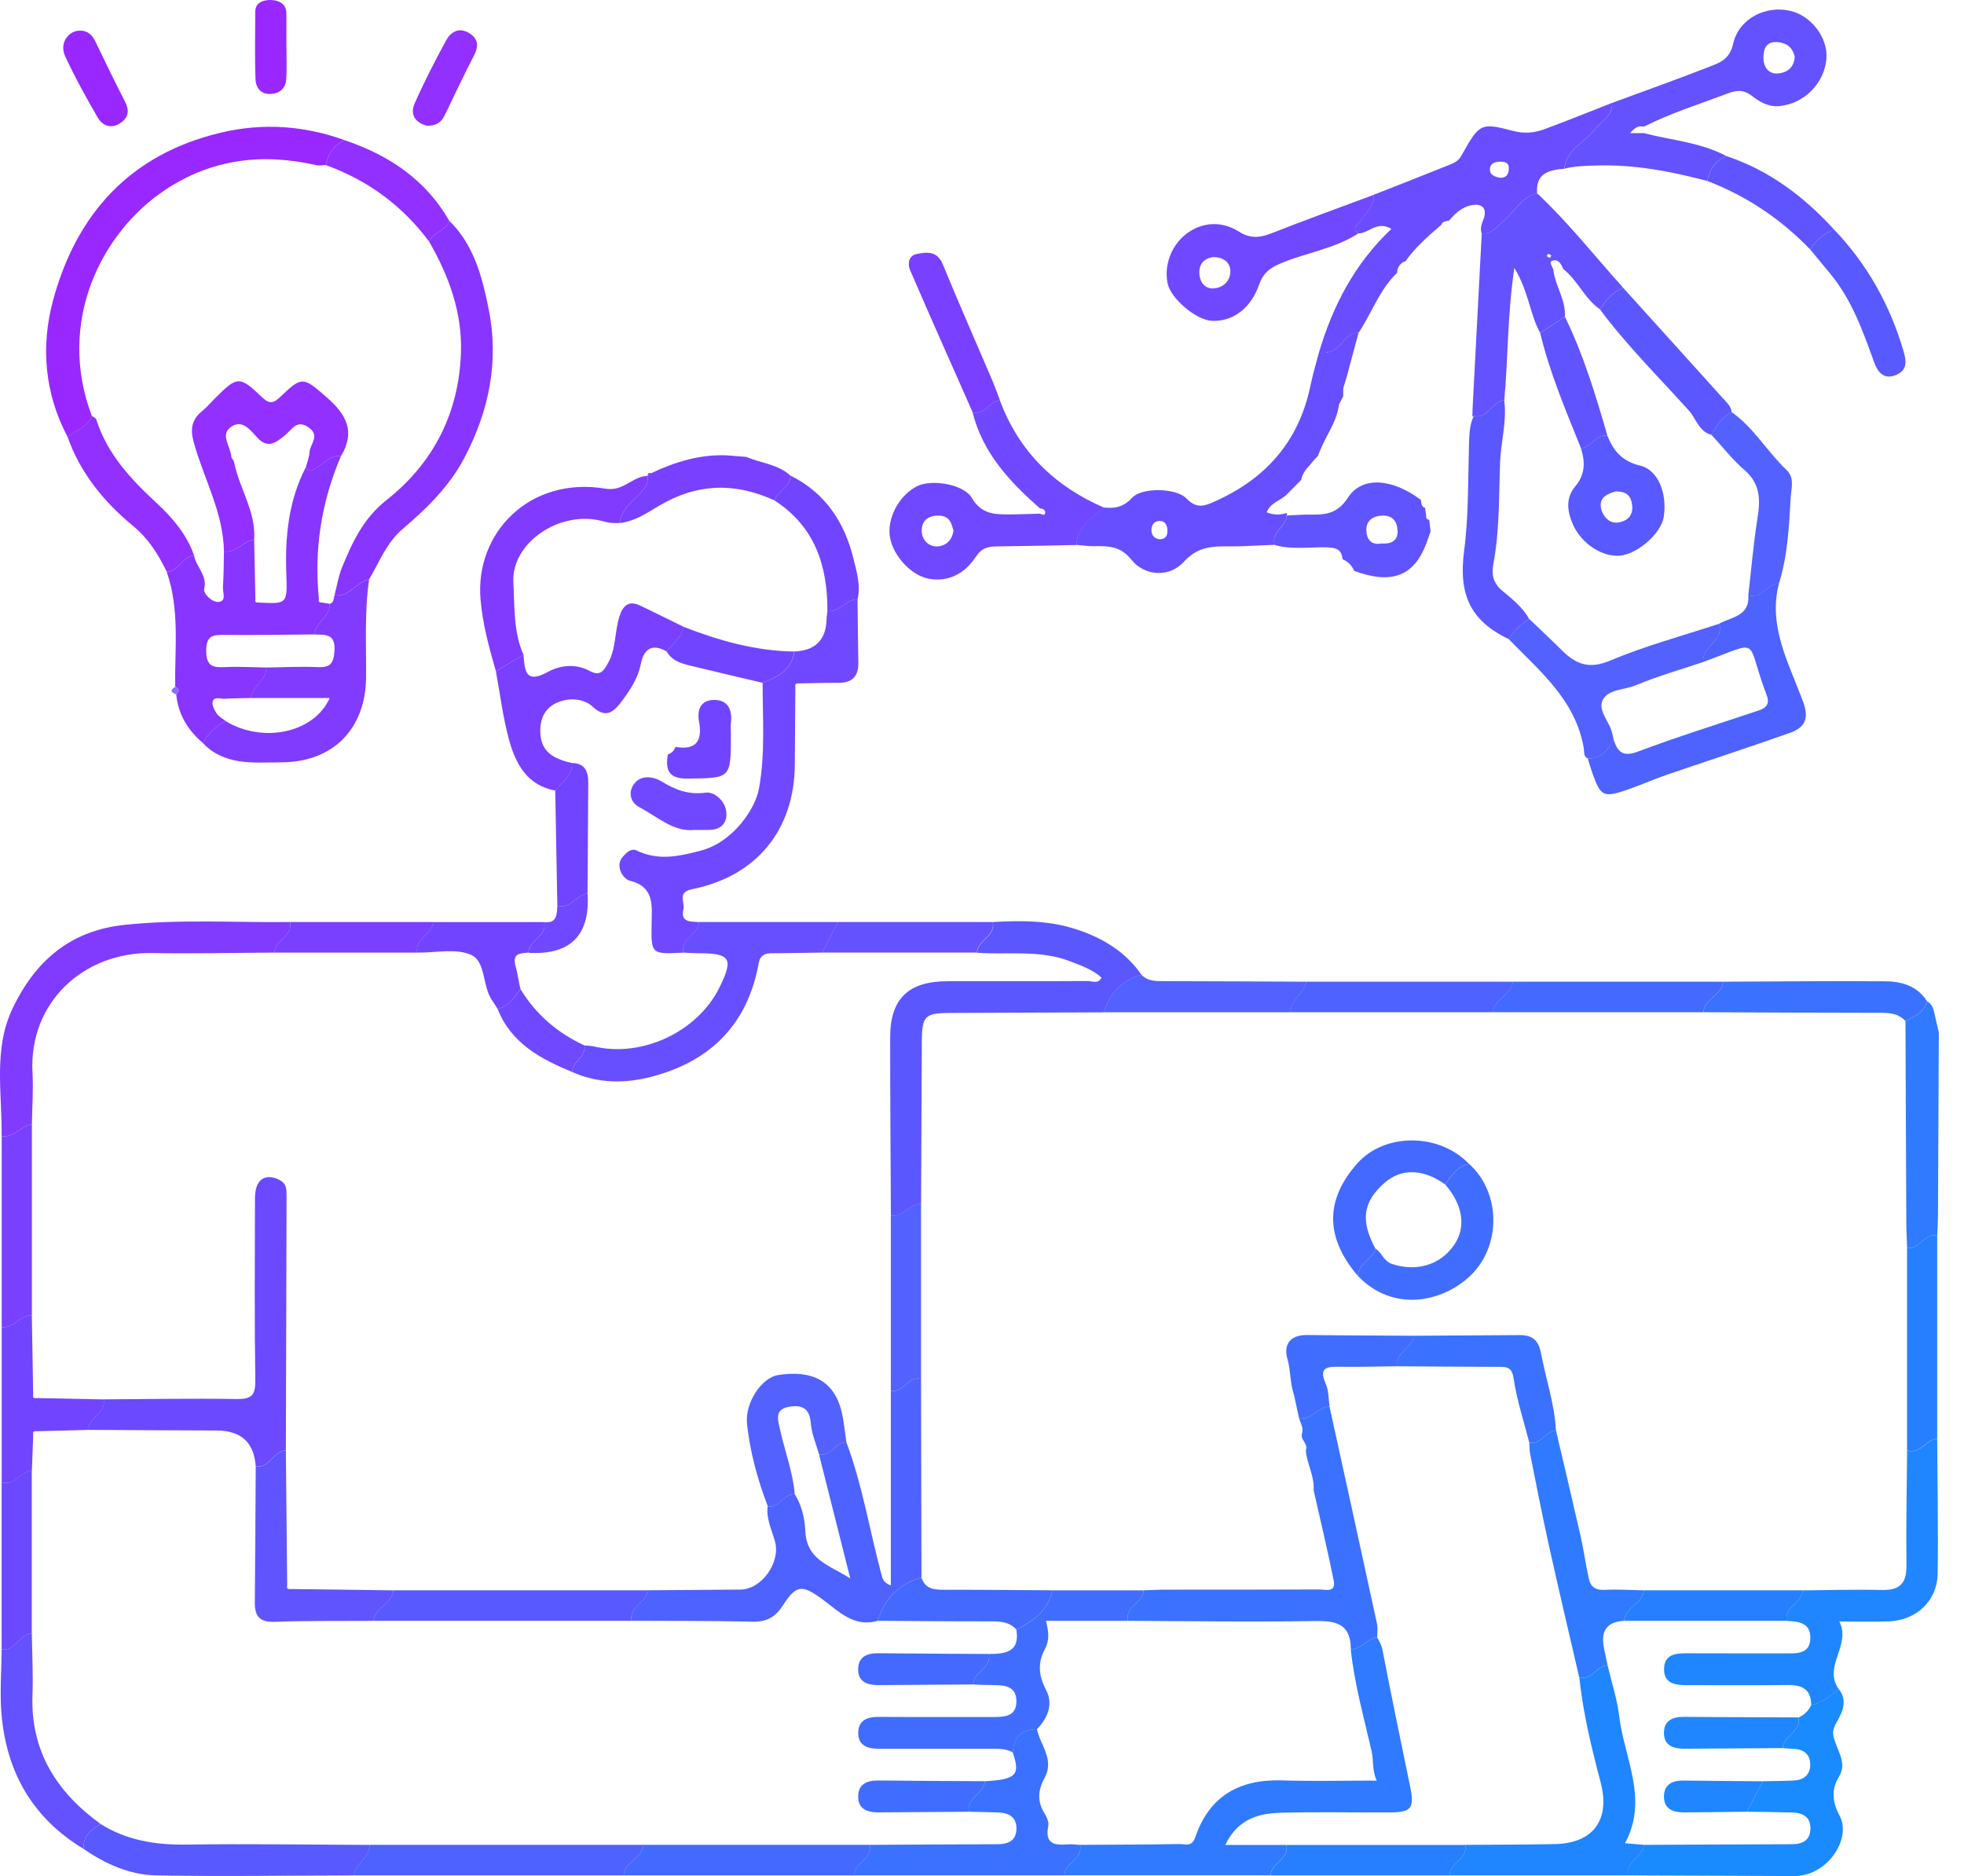 <svg width="67" height="64" viewBox="0 0 67 64" fill="none" xmlns="http://www.w3.org/2000/svg">
<path d="M43.349 63.976C41.002 63.976 38.654 63.976 36.307 63.976C36.329 63.546 36.939 63.424 36.848 62.936C37.974 62.928 39.1 62.927 40.224 62.909C40.419 62.905 40.66 63.019 40.772 62.686C41.25 61.271 42.278 60.691 43.735 60.737C44.801 60.769 45.869 60.744 46.967 60.744C46.799 60.382 46.864 60.062 46.794 59.752C46.531 58.596 46.205 57.452 46.08 56.266C46.437 56.257 46.638 55.902 46.98 55.859C47.056 55.993 47.13 56.12 47.161 56.284C47.461 57.826 47.776 59.365 48.097 60.903C48.261 61.689 48.169 61.826 47.394 61.83C46.176 61.835 44.956 61.808 43.738 61.839C42.976 61.859 42.247 62.014 41.798 62.939H43.887C43.977 63.428 43.367 63.549 43.346 63.98L43.349 63.976Z" fill="#2F7AFF"/>
<path d="M33.869 31.456C34.844 31.398 35.809 31.398 36.756 31.715C37.644 32.012 38.401 32.479 38.944 33.257C38.271 33.436 37.86 33.878 37.663 34.535C35.909 34.542 34.157 34.549 32.403 34.556C31.55 34.56 31.451 34.66 31.447 35.53C31.438 37.376 31.429 39.222 31.422 41.07C31.024 41.065 30.807 41.519 30.392 41.478C30.383 39.449 30.365 37.418 30.367 35.389C30.367 34.075 30.984 33.478 32.314 33.474C33.912 33.469 35.511 33.476 37.111 33.467C37.259 33.467 37.464 33.581 37.578 33.349C37.264 33.071 36.883 32.942 36.511 32.797C35.48 32.392 34.392 32.58 33.33 32.502C33.351 32.072 33.963 31.95 33.871 31.462L33.869 31.456Z" fill="#5B57FF"/>
<path d="M5.975 23.433C5.96 22.115 6.138 20.783 5.683 19.498C6.109 19.509 6.214 18.971 6.621 18.95C6.684 19.341 7.082 19.614 6.965 20.095C6.929 20.24 7.231 20.564 7.473 20.533C7.732 20.501 7.593 20.2 7.605 20.019C7.634 19.619 7.631 19.216 7.64 18.814C8.06 18.87 8.293 18.457 8.67 18.407C8.684 19.085 8.699 19.762 8.713 20.441C8.691 20.532 8.731 20.564 8.816 20.555C9.777 20.606 9.808 20.604 9.77 19.634C9.718 18.349 9.832 17.104 10.431 15.942C10.557 16.15 10.671 16.023 10.813 15.943C11.075 15.795 11.281 15.516 11.633 15.556C10.963 17.118 10.708 18.745 10.88 20.439C10.856 20.53 10.896 20.564 10.985 20.555C11.075 20.57 11.164 20.584 11.254 20.6C11.252 21.04 10.778 21.236 10.713 21.643C9.705 21.65 8.697 21.67 7.689 21.659C7.291 21.655 7.032 21.654 7.035 22.202C7.037 22.732 7.262 22.778 7.678 22.758C8.147 22.734 8.617 22.765 9.088 22.772C9.086 23.212 8.612 23.407 8.547 23.813C8.255 23.82 7.964 23.818 7.672 23.838C7.528 23.847 7.312 23.753 7.256 23.927C7.218 24.041 7.314 24.222 7.394 24.343C7.462 24.448 7.595 24.513 7.698 24.597C7.361 24.765 7.111 25.024 6.916 25.342C6.402 24.904 6.076 24.365 6.011 23.683C6.141 23.579 6.107 23.498 5.977 23.429L5.975 23.433Z" fill="#8835FF"/>
<path d="M44.994 12.029C45.467 10.431 46.216 8.986 47.467 7.808C46.962 7.515 46.692 7.969 46.336 7.962C46.1 7.783 46.308 7.674 46.399 7.542C46.591 7.261 46.877 7.028 46.868 6.642C47.709 6.311 48.553 5.984 49.391 5.645C49.566 5.575 49.74 5.517 49.856 5.308C50.464 4.219 50.506 4.172 51.606 4.463C52.015 4.572 52.35 4.53 52.701 4.402C53.47 4.118 54.229 3.808 54.992 3.511C55.03 3.971 54.611 4.128 54.395 4.422C54.062 4.874 53.427 5.093 53.367 5.756C52.842 5.799 52.381 5.909 52.437 6.597C51.89 6.722 51.66 7.236 51.271 7.556C51.05 7.737 50.889 8.009 50.545 7.96C50.477 7.763 50.567 7.593 50.632 7.417C50.683 7.198 50.656 7.024 50.39 6.984C49.968 6.983 49.684 7.227 49.432 7.527C49.327 7.547 49.21 7.544 49.164 7.674C48.727 8.052 48.287 8.429 47.952 8.907C47.764 8.974 47.669 9.111 47.66 9.308C47.056 9.884 46.795 10.682 46.345 11.357C46.059 11.339 45.91 11.553 45.755 11.73C45.547 11.965 45.302 12.069 44.994 12.03V12.029ZM51.19 6.067C51.403 6.06 51.467 5.936 51.472 5.756C51.477 5.527 51.327 5.515 51.159 5.517C50.983 5.518 50.828 5.591 50.826 5.77C50.826 5.991 51.021 6.038 51.192 6.067H51.19Z" fill="#6A4DFF"/>
<path d="M44.994 12.029C45.302 12.067 45.545 11.965 45.755 11.728C45.91 11.553 46.059 11.337 46.345 11.355C46.211 11.851 46.079 12.347 45.945 12.841C45.905 12.977 45.863 13.113 45.823 13.248C45.823 13.339 45.823 13.43 45.823 13.52C45.776 13.611 45.729 13.701 45.68 13.791C45.602 14.443 45.161 14.948 44.965 15.551C44.922 15.594 44.879 15.637 44.835 15.681C44.783 15.746 44.73 15.809 44.679 15.875C44.54 16.014 44.426 16.168 44.392 16.369C44.222 16.541 44.051 16.714 43.881 16.886C43.671 17.082 43.337 17.152 43.212 17.478C43.48 17.585 43.693 17.563 43.908 17.498C43.899 17.525 43.896 17.552 43.894 17.58C43.881 17.967 43.358 18.142 43.481 18.586C43.078 18.602 42.674 18.622 42.269 18.637C41.603 18.658 40.966 18.524 40.388 19.163C39.887 19.719 39.04 19.65 38.6 19.098C38.222 18.622 37.806 18.626 37.317 18.633C37.116 18.637 36.915 18.602 36.714 18.586C36.768 17.963 37.237 17.654 37.664 17.312C38.037 17.359 38.341 17.288 38.622 16.979C38.937 16.631 40.12 16.629 40.484 17.013C40.843 17.391 41.141 17.241 41.48 17.089C43.195 16.314 44.31 15.046 44.701 13.172C44.781 12.785 44.895 12.405 44.994 12.023V12.029ZM39.585 18.398C39.804 18.376 39.834 18.231 39.824 18.059C39.811 17.878 39.711 17.752 39.53 17.773C39.355 17.793 39.268 17.933 39.282 18.113C39.297 18.3 39.414 18.385 39.585 18.398Z" fill="#674FFF"/>
<path d="M29.254 20.443C29.263 21.163 29.268 21.882 29.281 22.602C29.29 23.082 29.062 23.303 28.584 23.295C28.135 23.29 27.686 23.308 27.238 23.315C27.151 23.306 27.111 23.341 27.133 23.431C27.127 24.312 27.12 25.194 27.114 26.075C27.102 28.309 25.815 29.892 23.605 30.336C23.095 30.439 23.368 30.779 23.315 31.013C23.207 31.482 23.567 31.433 23.849 31.456C23.828 31.887 23.216 32.008 23.308 32.499C22.224 32.553 22.215 32.553 22.228 31.549C22.237 30.911 22.34 30.254 21.484 30.044C21.37 30.017 21.25 29.887 21.194 29.773C21.104 29.587 21.096 29.386 21.261 29.21C21.39 29.073 21.535 28.924 21.724 29.016C22.461 29.373 23.165 29.214 23.916 29.016C25.004 28.729 25.764 27.596 25.889 26.917C26.112 25.713 26.014 24.503 26.016 23.294C26.533 23.096 27.011 22.859 27.1 22.226C27.817 22.194 28.183 21.825 28.198 21.118C28.2 21.029 28.217 20.939 28.226 20.85C28.638 20.892 28.855 20.438 29.256 20.443H29.254Z" fill="#7048FF"/>
<path d="M66.085 49.074C66.093 50.607 66.125 52.14 66.102 53.673C66.087 54.617 65.374 55.282 64.424 55.312C63.886 55.331 63.347 55.316 62.746 55.316C63.162 56.118 62.188 56.835 62.717 57.613C62.447 57.866 62.165 58.096 61.788 58.167C61.783 57.642 61.492 57.477 61.003 57.483C59.857 57.499 58.712 57.484 57.566 57.488C57.157 57.488 56.75 57.444 56.768 56.916C56.784 56.44 57.161 56.398 57.548 56.4C58.672 56.407 59.794 56.4 60.918 56.404C61.311 56.404 61.745 56.429 61.758 55.883C61.77 55.354 61.349 55.316 60.952 55.296C60.86 54.807 61.472 54.684 61.493 54.255C62.393 54.248 63.294 54.218 64.194 54.241C64.802 54.257 65.044 54.02 65.037 53.407C65.021 52.1 65.048 50.791 65.059 49.485C65.51 49.62 65.705 49.112 66.087 49.077L66.085 49.074Z" fill="#2086FF"/>
<path d="M53.369 5.755C53.429 5.093 54.064 4.874 54.397 4.422C54.612 4.128 55.032 3.971 54.994 3.511C56.136 3.09 57.284 2.68 58.417 2.237C58.744 2.109 59.019 1.967 59.126 1.491C59.318 0.632 60.234 0.177 61.068 0.369C61.794 0.536 62.364 1.289 62.306 2.004C62.237 2.849 61.541 3.54 60.695 3.62C60.326 3.654 60.022 3.47 59.774 3.278C59.47 3.042 59.242 3.075 58.92 3.196C57.966 3.556 56.99 3.859 56.077 4.322C55.877 4.271 55.751 4.38 55.606 4.541H56.077C57.021 4.787 58.015 4.854 58.896 5.325C58.514 5.48 58.317 5.779 58.243 6.174C56.987 5.841 55.72 5.6 54.41 5.647C54.059 5.66 53.709 5.665 53.367 5.755H53.369ZM61.226 1.929C61.155 1.649 60.989 1.466 60.641 1.437C60.259 1.406 60.172 1.651 60.158 1.928C60.143 2.25 60.308 2.532 60.648 2.507C60.922 2.487 61.209 2.337 61.224 1.929H61.226Z" fill="#6451FF"/>
<path d="M2.304 14.901C1.517 13.417 1.388 11.811 1.81 10.246C2.61 7.281 4.46 5.254 7.529 4.527C8.959 4.186 10.378 4.282 11.765 4.785C11.386 4.943 11.191 5.241 11.117 5.632C11.005 5.632 10.889 5.656 10.782 5.632C8.95 5.216 7.218 5.422 5.633 6.479C3.463 7.924 1.915 10.977 3.133 14.19C2.976 14.566 2.599 14.687 2.304 14.905V14.901Z" fill="#9828FF"/>
<path d="M37.666 17.319C37.239 17.661 36.769 17.971 36.716 18.593C35.815 18.609 34.915 18.631 34.014 18.64C33.71 18.644 33.491 18.685 33.29 18.993C32.928 19.549 32.37 19.869 31.684 19.742C31.027 19.621 30.398 18.861 30.347 18.226C30.296 17.589 30.714 16.866 31.301 16.579C31.773 16.347 32.872 16.508 33.152 16.986C33.469 17.525 33.902 17.551 34.398 17.549C34.758 17.549 35.118 17.532 35.478 17.523C35.547 17.547 35.645 17.612 35.657 17.487C35.664 17.411 35.587 17.341 35.483 17.348C34.45 16.441 33.525 15.458 33.179 14.066C33.594 14.168 33.751 13.683 34.11 13.658C34.758 15.4 35.976 16.59 37.664 17.317L37.666 17.319ZM32.526 18.108C32.463 17.858 32.398 17.601 32.041 17.59C31.695 17.581 31.46 17.726 31.444 18.079C31.429 18.385 31.65 18.628 31.92 18.64C32.206 18.653 32.475 18.481 32.526 18.106V18.108Z" fill="#7048FF"/>
<path d="M50.547 7.958C50.891 8.007 51.052 7.736 51.273 7.555C51.662 7.236 51.892 6.722 52.439 6.595C53.499 7.589 54.397 8.731 55.365 9.808C55.025 9.973 54.777 10.233 54.581 10.552C54.058 10.192 53.825 9.565 53.331 9.18C53.262 9.006 53.159 8.825 52.954 8.894C52.828 8.936 52.949 9.082 52.987 9.18C53.043 9.739 53.419 10.219 53.385 10.802C53.105 10.986 52.822 11.173 52.542 11.357C52.185 10.722 52.158 9.953 51.66 9.14C51.42 10.765 51.45 12.219 51.316 13.658C50.888 13.676 50.768 14.3 50.276 14.193L50.229 14.21C50.23 14.116 50.232 14.023 50.236 13.929C50.341 11.938 50.444 9.949 50.549 7.958H50.547ZM52.924 8.715C52.887 8.695 52.855 8.664 52.821 8.66C52.804 8.66 52.782 8.709 52.763 8.736C52.799 8.758 52.833 8.785 52.873 8.796C52.88 8.798 52.906 8.744 52.924 8.713V8.715Z" fill="#6451FF"/>
<path d="M15.326 7.531C16.166 8.353 16.447 9.44 16.668 10.528C17.033 12.324 16.684 14.025 15.833 15.634C15.321 16.604 14.55 17.353 13.73 18.05C13.182 18.517 12.943 19.174 12.592 19.762C12.152 19.844 11.924 20.383 11.412 20.305C11.495 19.987 11.546 19.655 11.669 19.353C12.022 18.495 12.395 17.683 13.18 17.064C14.782 15.8 15.654 14.097 15.725 12.038C15.772 10.662 15.314 9.413 14.637 8.239C14.778 7.917 15.222 7.889 15.326 7.531Z" fill="#8835FF"/>
<path d="M0.056 38.761C0.074 37.293 -0.237 35.785 0.436 34.386C1.207 32.785 2.388 31.746 4.257 31.55C6.141 31.353 8.02 31.476 9.9 31.454C9.993 31.943 9.381 32.066 9.359 32.497C7.967 32.504 6.576 32.537 5.184 32.513C2.84 32.473 0.978 34.207 1.108 36.6C1.14 37.183 1.097 37.769 1.088 38.354C0.712 38.403 0.478 38.819 0.058 38.761H0.056Z" fill="#813BFF"/>
<path d="M61.789 58.165C62.167 58.094 62.449 57.864 62.717 57.611C63.068 58.026 62.822 58.464 62.636 58.788C62.467 59.081 62.538 59.24 62.628 59.49C62.757 59.85 62.987 60.196 62.728 60.623C62.469 61.05 62.504 61.475 62.761 61.953C63.168 62.711 62.357 64.004 61.206 64C59.316 63.993 57.427 63.986 55.535 63.977C55.443 63.488 56.055 63.365 56.077 62.936C57.76 62.929 59.443 62.918 61.126 62.914C61.49 62.914 61.754 62.784 61.761 62.386C61.769 61.987 61.501 61.841 61.146 61.832C60.63 61.817 60.114 61.814 59.599 61.806C59.78 61.459 59.959 61.111 60.14 60.766C60.493 60.758 60.847 60.758 61.2 60.74C61.532 60.724 61.751 60.545 61.754 60.206C61.758 59.87 61.555 59.683 61.213 59.662C61.081 59.653 60.949 59.645 60.817 59.636C60.838 59.206 61.452 59.083 61.358 58.59C61.553 58.502 61.698 58.362 61.787 58.167L61.789 58.165Z" fill="#1A8AFF"/>
<path d="M60.688 19.902C60.301 21.391 61.048 22.662 61.521 23.97C61.734 24.562 61.526 24.837 61.054 25.004C59.658 25.498 58.248 25.956 56.847 26.435C56.388 26.593 55.943 26.796 55.483 26.951C54.701 27.217 54.603 27.161 54.326 26.383C54.267 26.215 54.219 26.043 54.165 25.873C54.634 25.894 54.851 25.578 55.045 25.225C55.179 25.643 55.354 25.836 55.872 25.641C57.233 25.131 58.623 24.696 60.002 24.235C60.263 24.148 60.379 24.005 60.27 23.719C59.514 21.742 60.149 21.842 58.104 22.582C58.046 22.046 58.828 21.862 58.65 21.275C59.072 21.046 59.696 21.022 59.642 20.303C60.096 20.443 60.294 19.913 60.688 19.898V19.902Z" fill="#4E62FF"/>
<path d="M23.306 32.497C23.214 32.006 23.826 31.885 23.848 31.454C25.428 31.454 27.008 31.454 28.588 31.454C28.407 31.802 28.227 32.149 28.047 32.497C27.485 32.504 26.922 32.517 26.361 32.519C26.113 32.519 25.934 32.564 25.882 32.861C25.505 34.935 24.251 36.196 22.246 36.727C21.328 36.969 20.407 36.967 19.516 36.569C19.533 36.209 20.002 36.061 19.94 35.664C20.05 35.675 20.163 35.675 20.269 35.7C21.911 36.086 23.8 35.195 24.544 33.686C25.029 32.701 24.923 32.524 23.846 32.519C23.666 32.519 23.487 32.504 23.308 32.497H23.306Z" fill="#674FFF"/>
<path d="M56.078 62.936C56.055 63.365 55.445 63.488 55.537 63.977C53.506 63.977 51.474 63.977 49.443 63.977C49.465 63.548 50.075 63.425 49.984 62.936C51 62.929 52.015 62.929 53.029 62.91C54.366 62.887 54.94 62.071 54.601 60.791C54.29 59.618 54.006 58.436 53.876 57.224C54.305 57.336 54.468 56.827 54.84 56.807C54.976 57.385 55.166 57.957 55.237 58.543C55.409 59.975 56.248 61.374 55.436 62.88C55.682 62.901 55.879 62.918 56.078 62.934V62.936Z" fill="#2086FF"/>
<path d="M11.412 20.307C11.924 20.385 12.154 19.846 12.592 19.764C12.431 20.875 12.499 21.996 12.489 23.113C12.469 24.877 11.354 25.999 9.602 26.006C8.65 26.01 7.671 26.133 6.914 25.344C7.11 25.026 7.359 24.767 7.696 24.598C8.947 25.366 10.713 25.015 11.247 23.813H8.545C8.612 23.406 9.084 23.212 9.086 22.772C9.665 22.765 10.248 22.732 10.825 22.758C11.243 22.776 11.377 22.667 11.41 22.215C11.455 21.59 11.079 21.665 10.711 21.643C10.778 21.236 11.251 21.042 11.252 20.6C11.397 20.552 11.379 20.416 11.41 20.307H11.412Z" fill="#813BFF"/>
<path d="M36.848 62.936C36.939 63.424 36.327 63.546 36.307 63.977C33.914 63.977 31.521 63.977 29.129 63.977C29.151 63.546 29.762 63.424 29.67 62.936C31.127 62.928 32.584 62.918 34.041 62.914C34.403 62.914 34.669 62.785 34.676 62.387C34.683 61.991 34.417 61.846 34.063 61.832C33.728 61.817 33.391 61.814 33.054 61.806C32.962 61.318 33.574 61.195 33.596 60.766C34.665 60.708 34.817 60.55 34.548 59.783C34.577 59.262 34.85 58.994 35.373 58.985C35.489 59.539 35.983 60.027 35.632 60.659C35.413 61.052 35.373 61.455 35.634 61.862C35.713 61.987 35.788 62.167 35.76 62.299C35.635 62.918 35.99 62.956 36.443 62.918C36.575 62.907 36.711 62.93 36.846 62.938L36.848 62.936Z" fill="#3A71FF"/>
<path d="M18.943 26.969C17.998 26.799 17.602 26.079 17.377 25.277C17.158 24.501 17.064 23.69 16.916 22.895C17.229 22.711 17.544 22.526 17.857 22.341C17.904 22.865 17.913 23.35 18.693 22.921C19.106 22.693 19.641 22.631 20.116 22.888C20.476 23.084 20.601 22.884 20.754 22.599C21.026 22.095 20.966 21.523 21.14 21.002C21.258 20.653 21.46 20.479 21.829 20.655C22.327 20.89 22.818 21.138 23.312 21.38C23.259 21.755 22.948 21.952 22.74 22.22C22.231 21.94 21.962 22.144 21.858 22.662C21.764 23.132 21.507 23.523 21.232 23.894C20.973 24.244 20.698 24.555 20.217 24.106C19.985 23.891 19.62 23.813 19.287 23.882C18.744 23.992 18.438 24.334 18.432 24.908C18.425 25.54 18.738 25.864 19.515 26.03C19.535 26.472 19.169 26.678 18.945 26.969H18.943Z" fill="#7940FF"/>
<path d="M46.87 6.644C46.877 7.03 46.593 7.263 46.401 7.544C46.31 7.676 46.1 7.783 46.337 7.964C45.514 8.496 44.531 8.621 43.644 9.004C43.261 9.171 43.074 9.366 42.955 9.708C42.676 10.512 42.061 10.982 41.337 10.944C40.797 10.915 39.936 10.182 39.831 9.663C39.686 8.948 40.046 8.154 40.741 7.808C41.244 7.558 41.794 7.6 42.269 7.904C42.656 8.152 42.993 8.11 43.395 7.951C44.546 7.497 45.711 7.077 46.871 6.644H46.87ZM41.384 8.771C41.067 8.816 40.888 9.015 40.917 9.363C40.938 9.64 41.118 9.851 41.386 9.84C41.728 9.824 41.985 9.58 41.972 9.234C41.963 8.95 41.733 8.765 41.382 8.771H41.384Z" fill="#7048FF"/>
<path d="M55.047 25.227C54.853 25.579 54.634 25.896 54.167 25.874C54.006 25.804 54.051 25.646 54.029 25.523C53.751 23.887 52.533 22.899 51.47 21.804C51.648 21.518 51.874 21.283 52.167 21.114C52.536 21.469 52.913 21.818 53.277 22.18C53.751 22.653 54.201 22.841 54.92 22.539C56.127 22.03 57.405 21.69 58.652 21.277C58.829 21.864 58.047 22.047 58.105 22.584C57.334 22.843 56.547 23.066 55.798 23.379C55.416 23.538 54.867 23.512 54.679 23.873C54.487 24.244 54.924 24.626 55.001 25.027C55.014 25.093 55.032 25.158 55.047 25.223V25.227Z" fill="#5361FF"/>
<path d="M12.067 63.977C9.817 63.982 7.566 64.02 5.318 63.977C4.424 63.958 3.595 63.589 2.851 63.073C2.827 62.643 3.101 62.414 3.43 62.224C4.326 62.784 5.301 62.941 6.349 62.927C8.436 62.896 10.523 62.93 12.61 62.938C12.608 63.377 12.134 63.571 12.069 63.978L12.067 63.977Z" fill="#5859FF"/>
<path d="M12.067 63.977C12.132 63.569 12.606 63.376 12.608 62.936C15.723 62.936 18.838 62.936 21.953 62.936C21.911 63.403 21.316 63.51 21.276 63.977C18.206 63.977 15.136 63.977 12.067 63.977Z" fill="#4E62FF"/>
<path d="M17.857 22.341C17.544 22.526 17.229 22.711 16.916 22.895C16.684 22.093 16.465 21.292 16.393 20.45C16.197 18.17 18.078 16.238 20.657 16.671C21.277 16.776 21.576 16.244 22.088 16.235C22.139 16.573 21.907 16.762 21.699 16.962C21.442 17.21 21.189 17.46 21.14 17.84C20.941 17.858 20.758 17.833 20.555 17.779C19.12 17.386 17.435 18.505 17.513 19.873C17.558 20.693 17.511 21.552 17.859 22.341H17.857Z" fill="#813BFF"/>
<path d="M43.481 18.591C43.358 18.148 43.881 17.972 43.894 17.585C44.118 17.576 44.343 17.558 44.567 17.556C45.114 17.554 45.579 17.601 45.981 16.98C46.469 16.222 47.519 16.331 48.473 17.056C48.489 17.163 48.482 17.281 48.614 17.326C48.627 17.417 48.641 17.505 48.654 17.596C48.636 17.683 48.688 17.719 48.759 17.742C48.773 17.873 48.788 18.003 48.803 18.133C48.754 18.269 48.705 18.405 48.658 18.541C48.232 19.659 47.478 19.945 46.198 19.476C46.118 19.29 45.986 19.158 45.8 19.078C45.771 18.714 45.534 18.678 45.23 18.671C44.647 18.66 44.057 18.758 43.481 18.59V18.591ZM47.117 18.541C47.434 18.566 47.686 18.468 47.677 18.119C47.669 17.799 47.514 17.567 47.132 17.59C46.812 17.61 46.607 17.775 46.612 18.085C46.618 18.374 46.759 18.609 47.117 18.541Z" fill="#6054FF"/>
<path d="M52.167 21.116C51.874 21.284 51.648 21.52 51.47 21.806C50.142 21.167 49.755 20.264 49.946 18.798C50.104 17.603 50.077 16.385 50.113 15.176C50.124 14.838 50.127 14.506 50.274 14.195C50.766 14.302 50.886 13.677 51.315 13.659C51.411 14.376 51.199 15.075 51.173 15.788C51.132 16.941 51.159 18.106 50.942 19.252C50.877 19.594 50.938 19.889 51.244 20.148C51.581 20.434 51.944 20.712 52.165 21.118L52.167 21.116Z" fill="#5B57FF"/>
<path d="M21.276 63.977C21.316 63.508 21.911 63.403 21.953 62.936C24.526 62.936 27.098 62.936 29.672 62.936C29.762 63.425 29.152 63.546 29.131 63.977C26.512 63.977 23.895 63.977 21.276 63.977Z" fill="#4369FF"/>
<path d="M66.141 35.233C66.132 37.295 66.123 39.355 66.112 41.416C66.112 41.662 66.096 41.908 66.087 42.153C65.649 42.048 65.488 42.641 65.059 42.56C65.05 42.267 65.032 41.973 65.032 41.68C65.021 39.396 65.012 37.112 65.003 34.83C65.322 34.689 65.627 34.531 65.747 34.164C65.919 34.258 65.96 34.428 65.997 34.598C66.046 34.81 66.094 35.02 66.143 35.231L66.141 35.233Z" fill="#2F7AFF"/>
<path d="M0.058 50.565C0.058 48.802 0.058 47.038 0.058 45.275C0.471 45.315 0.688 44.862 1.086 44.867C1.101 45.771 1.115 46.676 1.131 47.579C1.108 47.669 1.148 47.704 1.236 47.694C2.004 47.709 2.769 47.725 3.537 47.74C3.629 48.228 3.017 48.35 2.996 48.781C2.409 48.795 1.823 48.811 1.238 48.826C1.151 48.817 1.11 48.849 1.133 48.942C1.119 49.349 1.103 49.754 1.088 50.161C0.706 50.196 0.511 50.706 0.06 50.569L0.058 50.565Z" fill="#7145FF"/>
<path d="M3.428 62.223C3.101 62.413 2.826 62.641 2.849 63.072C1.124 62.033 0.225 60.473 0.053 58.492C-0.012 57.756 0.053 57.007 0.056 56.264C0.536 56.344 0.652 55.731 1.086 55.722C1.095 56.42 1.133 57.119 1.108 57.816C1.036 59.739 1.933 61.137 3.43 62.223H3.428Z" fill="#6451FF"/>
<path d="M51.608 33.49C54.001 33.49 56.393 33.49 58.784 33.49C58.742 33.957 58.147 34.064 58.107 34.531C55.715 34.531 53.322 34.531 50.929 34.531C50.969 34.062 51.564 33.957 51.606 33.49H51.608Z" fill="#4369FF"/>
<path d="M58.109 34.531C58.149 34.062 58.744 33.957 58.786 33.49C60.627 33.483 62.467 33.462 64.308 33.476C64.873 33.48 65.41 33.63 65.743 34.164C65.626 34.531 65.32 34.687 64.999 34.83C64.748 34.551 64.418 34.551 64.076 34.551C62.087 34.551 60.098 34.54 58.109 34.531Z" fill="#3A71FF"/>
<path d="M51.608 33.49C51.566 33.957 50.971 34.064 50.931 34.531C48.629 34.531 46.327 34.531 44.024 34.531C44.024 34.09 44.5 33.896 44.566 33.489C46.913 33.489 49.26 33.489 51.608 33.489V33.49Z" fill="#4E62FF"/>
<path d="M65.057 42.562C65.486 42.643 65.647 42.05 66.085 42.154C66.085 44.46 66.085 46.768 66.085 49.074C65.702 49.108 65.506 49.618 65.057 49.481C65.057 47.175 65.057 44.867 65.057 42.562Z" fill="#267FFF"/>
<path d="M60.688 19.902C60.294 19.916 60.096 20.447 59.642 20.307C59.743 19.431 59.816 18.552 59.955 17.681C60.056 17.049 60.056 16.506 59.515 16.039C59.101 15.683 58.761 15.239 58.386 14.836C58.551 14.521 58.739 14.224 59.072 14.057C59.832 14.591 60.29 15.415 60.954 16.041C61.229 16.302 61.104 16.669 61.086 16.995C61.032 17.974 60.983 18.955 60.688 19.902Z" fill="#5361FF"/>
<path d="M1.086 44.867C0.688 44.864 0.469 45.315 0.058 45.275C0.058 43.103 0.058 40.931 0.058 38.761C0.478 38.821 0.712 38.404 1.088 38.354C1.088 40.526 1.088 42.696 1.088 44.867H1.086Z" fill="#7940FF"/>
<path d="M44.567 33.49C44.502 33.898 44.028 34.091 44.026 34.533C41.905 34.533 39.784 34.533 37.661 34.533C37.858 33.876 38.271 33.436 38.942 33.255C39.168 33.49 39.458 33.469 39.748 33.471C41.355 33.474 42.96 33.483 44.567 33.49Z" fill="#5361FF"/>
<path d="M59.072 14.057C58.739 14.224 58.553 14.521 58.386 14.836C57.959 14.725 57.865 14.286 57.617 14.009C56.592 12.868 55.497 11.79 54.581 10.554C54.777 10.235 55.025 9.974 55.365 9.81C56.509 11.075 57.651 12.342 58.795 13.607C58.914 13.741 59.056 13.862 59.072 14.059V14.057Z" fill="#5B57FF"/>
<path d="M49.984 62.938C50.075 63.426 49.465 63.548 49.443 63.978C47.413 63.978 45.38 63.978 43.349 63.978C43.371 63.549 43.981 63.426 43.89 62.938C45.921 62.938 47.954 62.938 49.984 62.938Z" fill="#267FFF"/>
<path d="M2.304 14.901C2.599 14.686 2.976 14.564 3.133 14.186C3.186 14.228 3.269 14.258 3.285 14.311C3.658 15.496 4.474 16.356 5.354 17.172C5.899 17.677 6.369 18.235 6.621 18.948C6.214 18.97 6.109 19.507 5.683 19.496C5.397 18.904 5.068 18.378 4.53 17.934C3.548 17.123 2.739 16.139 2.304 14.901Z" fill="#9130FF"/>
<path d="M14.774 31.456C16.038 31.456 17.303 31.456 18.566 31.456C18.659 31.945 18.047 32.068 18.025 32.497C17.737 32.526 17.46 32.511 17.594 32.98C17.663 33.219 17.692 33.487 17.754 33.74C17.544 34.024 17.355 34.332 16.974 34.417C16.914 34.323 16.858 34.227 16.793 34.137C16.45 33.65 16.577 32.81 16.083 32.58C15.565 32.339 14.856 32.508 14.232 32.497C14.139 32.008 14.751 31.885 14.773 31.456H14.774Z" fill="#7145FF"/>
<path d="M34.111 13.658C33.753 13.683 33.596 14.168 33.181 14.066C32.468 12.452 31.748 10.839 31.049 9.22C30.959 9.011 30.988 8.724 31.268 8.666C31.616 8.595 31.97 8.552 32.162 9.017C32.707 10.342 33.286 11.654 33.849 12.973C33.945 13.198 34.026 13.429 34.113 13.658H34.111Z" fill="#7940FF"/>
<path d="M1.086 55.723C0.652 55.732 0.538 56.346 0.056 56.266C0.056 54.366 0.056 52.465 0.056 50.567C0.507 50.704 0.702 50.194 1.084 50.16C1.084 52.015 1.084 53.868 1.084 55.723H1.086Z" fill="#6B49FF"/>
<path d="M21.14 17.842C21.189 17.462 21.442 17.212 21.699 16.964C21.907 16.763 22.139 16.575 22.088 16.237C22.132 16.204 22.173 16.173 22.217 16.141C23.033 15.755 23.88 15.496 24.796 15.534C25.018 15.552 25.239 15.569 25.462 15.587C25.962 15.804 26.541 15.833 26.966 16.226C26.96 16.624 26.53 16.743 26.414 17.069C25.069 16.448 23.768 16.49 22.477 17.257C22.065 17.503 21.647 17.79 21.14 17.842Z" fill="#7940FF"/>
<path d="M28.045 32.497C28.226 32.149 28.405 31.802 28.586 31.454C30.347 31.454 32.108 31.454 33.867 31.454C33.958 31.943 33.348 32.066 33.326 32.495C31.565 32.495 29.806 32.495 28.045 32.495V32.497Z" fill="#6451FF"/>
<path d="M62.565 7.828C63.707 9.022 64.484 10.418 64.945 12.007C65.052 12.376 65.032 12.644 64.688 12.789C64.295 12.955 64.073 12.738 63.937 12.364C63.551 11.299 63.177 10.23 62.438 9.339C62.21 9.066 61.984 8.791 61.758 8.516C61.935 8.177 62.227 7.976 62.565 7.828Z" fill="#5859FF"/>
<path d="M14.774 31.456C14.753 31.887 14.141 32.008 14.233 32.497C12.608 32.497 10.983 32.497 9.357 32.497C9.379 32.066 9.991 31.945 9.899 31.454C11.524 31.454 13.149 31.454 14.774 31.454V31.456Z" fill="#7940FF"/>
<path d="M26.416 17.069C26.53 16.742 26.961 16.624 26.968 16.226C28.151 16.812 28.81 17.813 29.114 19.055C29.223 19.5 29.368 19.965 29.256 20.443C28.857 20.438 28.64 20.892 28.226 20.85C28.235 19.297 27.795 17.958 26.418 17.071L26.416 17.069Z" fill="#7145FF"/>
<path d="M15.326 7.531C15.222 7.889 14.778 7.915 14.637 8.239C13.727 7.015 12.548 6.152 11.118 5.632C11.193 5.242 11.386 4.943 11.766 4.785C13.265 5.294 14.518 6.125 15.326 7.531Z" fill="#9130FF"/>
<path d="M62.565 7.828C62.227 7.976 61.935 8.177 61.758 8.516C60.759 7.475 59.59 6.691 58.245 6.174C58.319 5.779 58.516 5.48 58.898 5.325C60.357 5.812 61.539 6.706 62.565 7.828Z" fill="#6054FF"/>
<path d="M18.943 26.969C19.169 26.678 19.533 26.472 19.513 26.03C19.962 26.037 20.07 26.329 20.068 26.707C20.061 27.967 20.052 29.224 20.043 30.484C19.659 30.519 19.466 31.029 19.013 30.89C18.99 29.583 18.966 28.276 18.941 26.969H18.943Z" fill="#7145FF"/>
<path d="M2.749 1.044C3.005 1.053 3.151 1.2 3.256 1.421C3.586 2.101 3.911 2.784 4.259 3.455C4.424 3.772 4.386 4.02 4.091 4.208C3.779 4.407 3.493 4.282 3.336 4.013C2.936 3.325 2.549 2.626 2.217 1.904C2.02 1.473 2.337 1.028 2.749 1.046V1.044Z" fill="#9828FF"/>
<path d="M14.557 4.289C14.212 4.193 13.962 3.944 14.148 3.524C14.472 2.789 14.841 2.074 15.225 1.368C15.374 1.097 15.643 0.93 15.969 1.108C16.306 1.292 16.351 1.551 16.166 1.902C15.812 2.574 15.498 3.265 15.164 3.947C15.057 4.166 14.885 4.298 14.559 4.289H14.557Z" fill="#9130FF"/>
<path d="M9.772 1.609C9.772 1.971 9.786 2.333 9.766 2.693C9.748 3.006 9.555 3.184 9.243 3.205C8.896 3.231 8.728 2.986 8.717 2.709C8.686 1.944 8.708 1.175 8.708 0.407C8.708 0.056 9.024 0 9.218 0C9.457 0 9.768 0.09 9.77 0.456C9.774 0.84 9.77 1.223 9.77 1.607L9.772 1.609Z" fill="#9828FF"/>
<path d="M19.015 30.89C19.466 31.029 19.661 30.517 20.045 30.484C20.132 31.89 19.481 32.564 18.092 32.508C18.07 32.508 18.049 32.502 18.025 32.499C18.047 32.07 18.659 31.947 18.566 31.458C19.013 31.507 18.993 31.183 19.015 30.892V30.89Z" fill="#7048FF"/>
<path d="M5.975 23.433C6.105 23.502 6.139 23.583 6.009 23.686C5.826 23.625 5.792 23.543 5.975 23.433Z" fill="#8A6CFF"/>
<path d="M22.217 16.141C22.173 16.173 22.132 16.204 22.088 16.237C22.099 16.161 22.126 16.108 22.217 16.141Z" fill="#813BFF"/>
<path d="M46.084 56.264C46.075 55.287 45.449 55.289 44.701 55.302C42.625 55.336 40.549 55.302 38.473 55.293C38.381 54.804 38.993 54.681 39.014 54.252C39.261 54.245 39.507 54.23 39.753 54.23C41.503 54.228 43.253 54.232 45.004 54.223C45.214 54.223 45.584 54.348 45.498 53.917C45.291 52.885 45.043 51.863 44.813 50.837C44.848 50.361 44.585 49.943 44.546 49.481C44.638 49.264 44.379 49.137 44.408 48.938C44.482 48.739 44.379 48.571 44.318 48.395C44.737 48.447 44.958 47.991 45.356 47.988C45.898 50.455 46.439 52.922 46.974 55.389C47.007 55.539 46.98 55.7 46.982 55.857C46.64 55.901 46.441 56.255 46.082 56.264H46.084Z" fill="#3A71FF"/>
<path d="M30.39 47.445C30.39 45.454 30.39 43.465 30.39 41.474C30.803 41.516 31.022 41.063 31.42 41.067C31.42 43.058 31.42 45.047 31.42 47.038C30.982 46.933 30.819 47.526 30.39 47.445Z" fill="#5361FF"/>
<path d="M7.64 18.814C7.622 17.5 6.967 16.356 6.621 15.131C6.482 14.639 6.527 14.327 6.898 14.021C7.053 13.893 7.186 13.737 7.329 13.594C8.094 12.829 8.165 12.812 8.934 13.547C9.204 13.804 9.341 13.754 9.578 13.524C10.309 12.816 10.36 12.87 11.147 13.556C11.819 14.141 12.132 14.727 11.634 15.556C11.281 15.515 11.077 15.795 10.814 15.944C10.675 16.021 10.561 16.15 10.432 15.942C10.478 15.772 10.55 15.601 10.559 15.428C10.574 15.151 10.927 14.872 10.541 14.59C10.121 14.284 9.955 14.666 9.709 14.861C9.426 15.084 9.149 15.321 8.791 14.943C8.556 14.695 8.288 14.306 7.908 14.544C7.477 14.814 7.872 15.229 7.89 15.578C7.893 15.638 7.969 15.692 7.982 15.754C8.157 16.651 8.735 17.446 8.67 18.405C8.293 18.456 8.06 18.87 7.64 18.812V18.814Z" fill="#9130FF"/>
<path d="M23.31 21.38C24.53 21.855 25.775 22.209 27.096 22.226C27.008 22.859 26.53 23.096 26.012 23.293C25.241 23.111 24.47 22.933 23.701 22.745C23.335 22.656 22.952 22.591 22.738 22.22C22.944 21.952 23.258 21.755 23.308 21.38H23.31Z" fill="#7145FF"/>
<path d="M60.952 55.292C59.103 55.292 57.251 55.292 55.401 55.292C55.441 54.824 56.038 54.719 56.078 54.252C57.885 54.252 59.689 54.252 61.495 54.252C61.474 54.683 60.862 54.804 60.954 55.292H60.952Z" fill="#267FFF"/>
<path d="M53.932 15.287C53.412 13.996 52.867 12.716 52.542 11.359C52.822 11.174 53.105 10.988 53.385 10.803C54.019 12.103 54.435 13.478 54.835 14.861C54.438 14.801 54.292 15.27 53.934 15.287H53.932Z" fill="#6054FF"/>
<path d="M60.817 59.635C59.694 59.642 58.574 59.651 57.452 59.656C57.079 59.656 56.759 59.546 56.764 59.108C56.77 58.682 57.07 58.567 57.454 58.569C58.755 58.581 60.056 58.583 61.358 58.588C61.452 59.079 60.838 59.204 60.817 59.635Z" fill="#2086FF"/>
<path d="M59.599 61.806C58.882 61.814 58.165 61.824 57.45 61.828C57.077 61.83 56.759 61.716 56.764 61.28C56.772 60.854 57.07 60.735 57.454 60.742C58.35 60.757 59.246 60.758 60.14 60.766C59.959 61.113 59.78 61.461 59.599 61.806Z" fill="#2086FF"/>
<path d="M17.754 33.74C18.282 34.611 19.02 35.239 19.938 35.664C19.998 36.06 19.531 36.209 19.515 36.569C18.44 36.124 17.437 35.59 16.975 34.417C17.355 34.33 17.546 34.023 17.755 33.74H17.754Z" fill="#7048FF"/>
<path d="M56.077 54.252C56.037 54.719 55.439 54.824 55.4 55.293C54.819 55.325 54.593 55.639 54.721 56.234C54.763 56.426 54.8 56.617 54.839 56.807C54.466 56.825 54.303 57.334 53.874 57.224C53.528 55.725 53.173 54.228 52.84 52.726C52.611 51.689 52.408 50.645 52.2 49.604C52.174 49.475 52.178 49.342 52.169 49.209C52.576 49.305 52.719 48.808 53.081 48.802C53.364 50.006 53.649 51.208 53.923 52.415C54.029 52.891 54.096 53.376 54.2 53.852C54.258 54.122 54.419 54.254 54.728 54.237C55.177 54.214 55.628 54.245 56.077 54.252Z" fill="#2F7AFF"/>
<path d="M33.733 56.424C34.289 56.42 34.803 56.369 34.671 55.591C35.25 55.302 35.755 54.945 35.9 54.254C36.939 54.254 37.976 54.254 39.014 54.254C38.993 54.683 38.381 54.806 38.473 55.294H35.682C35.773 55.656 35.813 55.944 35.648 56.252C35.398 56.713 35.424 57.159 35.688 57.656C35.932 58.118 35.755 58.605 35.377 58.985C34.854 58.992 34.58 59.262 34.551 59.783C34.303 59.642 34.032 59.658 33.762 59.658C32.499 59.658 31.237 59.658 29.974 59.658C29.599 59.658 29.274 59.553 29.277 59.113C29.281 58.686 29.583 58.569 29.969 58.57C31.275 58.578 32.584 58.57 33.891 58.574C34.274 58.574 34.663 58.554 34.674 58.058C34.685 57.522 34.276 57.484 33.867 57.486C33.643 57.486 33.416 57.474 33.192 57.464C33.214 57.034 33.825 56.912 33.733 56.424Z" fill="#416DFF"/>
<path d="M33.056 61.806C32.025 61.814 30.993 61.823 29.963 61.828C29.588 61.83 29.27 61.716 29.275 61.28C29.281 60.856 29.581 60.737 29.965 60.74C31.176 60.755 32.387 60.757 33.597 60.764C33.576 61.193 32.964 61.316 33.056 61.804V61.806Z" fill="#416DFF"/>
<path d="M8.724 50.022C8.668 49.209 8.223 48.802 7.386 48.8C5.922 48.797 4.458 48.786 2.994 48.779C3.016 48.35 3.627 48.227 3.535 47.738C5.044 47.731 6.556 47.702 8.065 47.727C8.561 47.736 8.717 47.617 8.71 47.097C8.679 45.02 8.693 42.942 8.699 40.862C8.7 40.243 9.037 40.013 9.515 40.243C9.783 40.372 9.777 40.585 9.776 40.806C9.77 43.697 9.761 46.587 9.752 49.479C9.318 49.486 9.204 50.102 8.724 50.02V50.022Z" fill="#6B49FF"/>
<path d="M1.235 48.824C1.2 48.862 1.164 48.902 1.13 48.94C1.106 48.847 1.148 48.815 1.235 48.824Z" fill="#E3DDFF"/>
<path d="M1.131 47.579C1.166 47.617 1.202 47.657 1.236 47.695C1.15 47.704 1.108 47.669 1.131 47.579Z" fill="#E3DDFF"/>
<path d="M53.081 48.802C52.719 48.808 52.576 49.305 52.169 49.209C51.984 48.484 51.745 47.767 51.637 47.03C51.577 46.632 51.407 46.629 51.119 46.629C49.974 46.629 48.826 46.616 47.68 46.609C47.588 46.12 48.2 45.997 48.221 45.568C49.429 45.561 50.636 45.553 51.845 45.546C52.258 45.544 52.482 45.705 52.567 46.154C52.735 47.038 53.034 47.895 53.079 48.804L53.081 48.802Z" fill="#3A71FF"/>
<path d="M48.223 45.568C48.202 45.997 47.59 46.12 47.682 46.609C47.036 46.616 46.392 46.636 45.746 46.627C45.318 46.621 44.956 46.605 45.231 47.22C45.333 47.45 45.318 47.731 45.358 47.988C44.96 47.991 44.739 48.447 44.319 48.395C44.26 48.123 44.202 47.852 44.142 47.581C44.003 47.186 44.035 46.764 43.919 46.357C43.778 45.865 44.015 45.537 44.585 45.544C45.798 45.557 47.011 45.561 48.225 45.568H48.223Z" fill="#416DFF"/>
<path d="M29.942 55.293C29.12 55.53 28.606 54.959 28.043 54.549C27.364 54.056 27.162 54.058 26.707 54.768C26.447 55.175 26.141 55.336 25.656 55.323C24.286 55.289 22.916 55.298 21.545 55.291C21.453 54.802 22.065 54.679 22.087 54.25C23.143 54.243 24.202 54.239 25.259 54.227C25.991 54.218 26.631 53.298 26.439 52.59C26.331 52.194 26.132 51.812 26.188 51.38C26.593 51.465 26.734 50.952 27.109 50.969C27.352 51.347 27.453 51.809 27.471 52.212C27.513 53.226 28.294 53.39 29.006 53.846C28.628 52.348 28.284 50.983 27.94 49.617C28.351 49.705 28.495 49.19 28.874 49.202C29.422 50.672 29.67 52.223 30.074 53.732C30.11 53.872 30.141 53.984 30.39 54.087C30.39 51.832 30.39 49.638 30.39 47.445C30.819 47.528 30.982 46.933 31.42 47.038C31.426 49.298 31.429 51.56 31.435 53.821C30.655 54.024 30.182 54.54 29.942 55.291V55.293Z" fill="#4E62FF"/>
<path d="M50.12 39.709C51.21 40.69 51.219 42.529 50.142 43.537C49.203 44.415 47.539 44.791 46.321 43.526C46.341 43.099 46.815 42.965 46.922 42.594C47.145 42.728 47.188 43.02 47.494 43.121C48.308 43.391 49.139 43.164 49.613 42.46C50.02 41.856 49.907 41.105 49.302 40.406C49.516 40.104 49.711 39.78 50.122 39.711L50.12 39.709Z" fill="#416DFF"/>
<path d="M46.922 42.594C46.815 42.965 46.341 43.099 46.321 43.526C45.159 42.158 45.244 40.888 46.299 39.693C47.23 38.64 49.09 38.638 50.12 39.711C49.709 39.78 49.514 40.104 49.3 40.406C48.56 39.872 47.812 39.85 47.242 40.343C46.495 40.991 46.403 41.637 46.92 42.594H46.922Z" fill="#4369FF"/>
<path d="M29.942 55.292C30.182 54.54 30.655 54.024 31.435 53.823C31.56 54.192 31.847 54.236 32.186 54.234C33.424 54.232 34.662 54.245 35.9 54.252C35.755 54.943 35.25 55.3 34.671 55.589C34.439 55.334 34.141 55.311 33.818 55.311C32.526 55.314 31.234 55.3 29.943 55.292H29.942Z" fill="#4369FF"/>
<path d="M8.724 50.022C9.204 50.104 9.319 49.488 9.752 49.481C9.766 51.018 9.783 52.554 9.797 54.093C9.774 54.183 9.815 54.218 9.902 54.208C11.075 54.223 12.248 54.239 13.421 54.254C13.381 54.722 12.784 54.827 12.744 55.294C11.622 55.302 10.499 55.285 9.379 55.327C8.874 55.345 8.69 55.153 8.693 54.677C8.708 53.126 8.715 51.575 8.724 50.024V50.022Z" fill="#6054FF"/>
<path d="M12.744 55.292C12.784 54.824 13.381 54.719 13.421 54.252C16.309 54.252 19.198 54.252 22.087 54.252C22.065 54.683 21.453 54.804 21.545 55.292C18.611 55.292 15.678 55.292 12.744 55.292Z" fill="#5859FF"/>
<path d="M28.875 49.202C28.497 49.19 28.352 49.705 27.942 49.617C27.842 49.26 27.686 48.909 27.659 48.547C27.619 48.011 27.317 47.915 26.899 47.995C26.396 48.091 26.546 48.473 26.615 48.79C26.776 49.517 27.049 50.218 27.111 50.969C26.736 50.952 26.597 51.466 26.19 51.38C25.844 50.476 25.59 49.544 25.485 48.589C25.404 47.841 25.992 46.994 26.543 46.909C27.732 46.723 28.463 47.133 28.709 48.151C28.792 48.495 28.821 48.853 28.874 49.204L28.875 49.202Z" fill="#5361FF"/>
<path d="M9.902 54.207C9.815 54.216 9.774 54.183 9.797 54.091C9.832 54.129 9.866 54.169 9.902 54.207Z" fill="#E3DDFF"/>
<path d="M23.042 25.478C23.744 25.605 23.969 25.275 23.848 24.625C23.77 24.209 23.907 23.889 24.34 23.878C24.814 23.865 24.99 24.193 24.935 24.651C24.919 24.785 24.933 24.922 24.933 25.056C24.933 26.569 24.933 26.539 23.477 26.562C22.82 26.573 22.691 26.287 22.782 25.74C22.912 25.695 22.999 25.607 23.044 25.478H23.042Z" fill="#7145FF"/>
<path d="M23.692 28.312C22.995 28.396 22.43 27.865 21.8 27.529C21.509 27.373 21.431 27.044 21.609 26.774C21.849 26.407 22.298 26.495 22.559 26.653C23.046 26.948 23.48 27.12 24.081 27.04C24.371 27.002 24.796 27.344 24.782 27.798C24.769 28.175 24.492 28.323 24.13 28.314C24.018 28.311 23.905 28.314 23.692 28.314V28.312Z" fill="#7048FF"/>
<path d="M53.932 15.286C54.292 15.268 54.438 14.801 54.833 14.861C55.043 15.382 55.334 15.735 55.953 15.884C56.58 16.034 56.877 16.852 56.757 17.632C56.674 18.175 55.917 18.861 55.309 18.95C54.71 19.037 53.961 18.566 53.667 17.909C53.467 17.458 53.394 17 53.742 16.588C54.08 16.184 54.082 15.752 53.93 15.286H53.932ZM55.124 16.762C54.877 16.834 54.563 16.944 54.611 17.295C54.648 17.576 54.877 17.866 55.188 17.826C55.445 17.793 55.725 17.641 55.68 17.241C55.642 16.903 55.483 16.767 55.124 16.762Z" fill="#5859FF"/>
<path d="M33.733 56.424C33.825 56.912 33.214 57.035 33.192 57.464C32.115 57.472 31.04 57.481 29.963 57.486C29.59 57.488 29.268 57.376 29.275 56.938C29.283 56.514 29.581 56.395 29.967 56.4C31.223 56.413 32.479 56.416 33.733 56.424Z" fill="#4369FF"/>
</svg>
